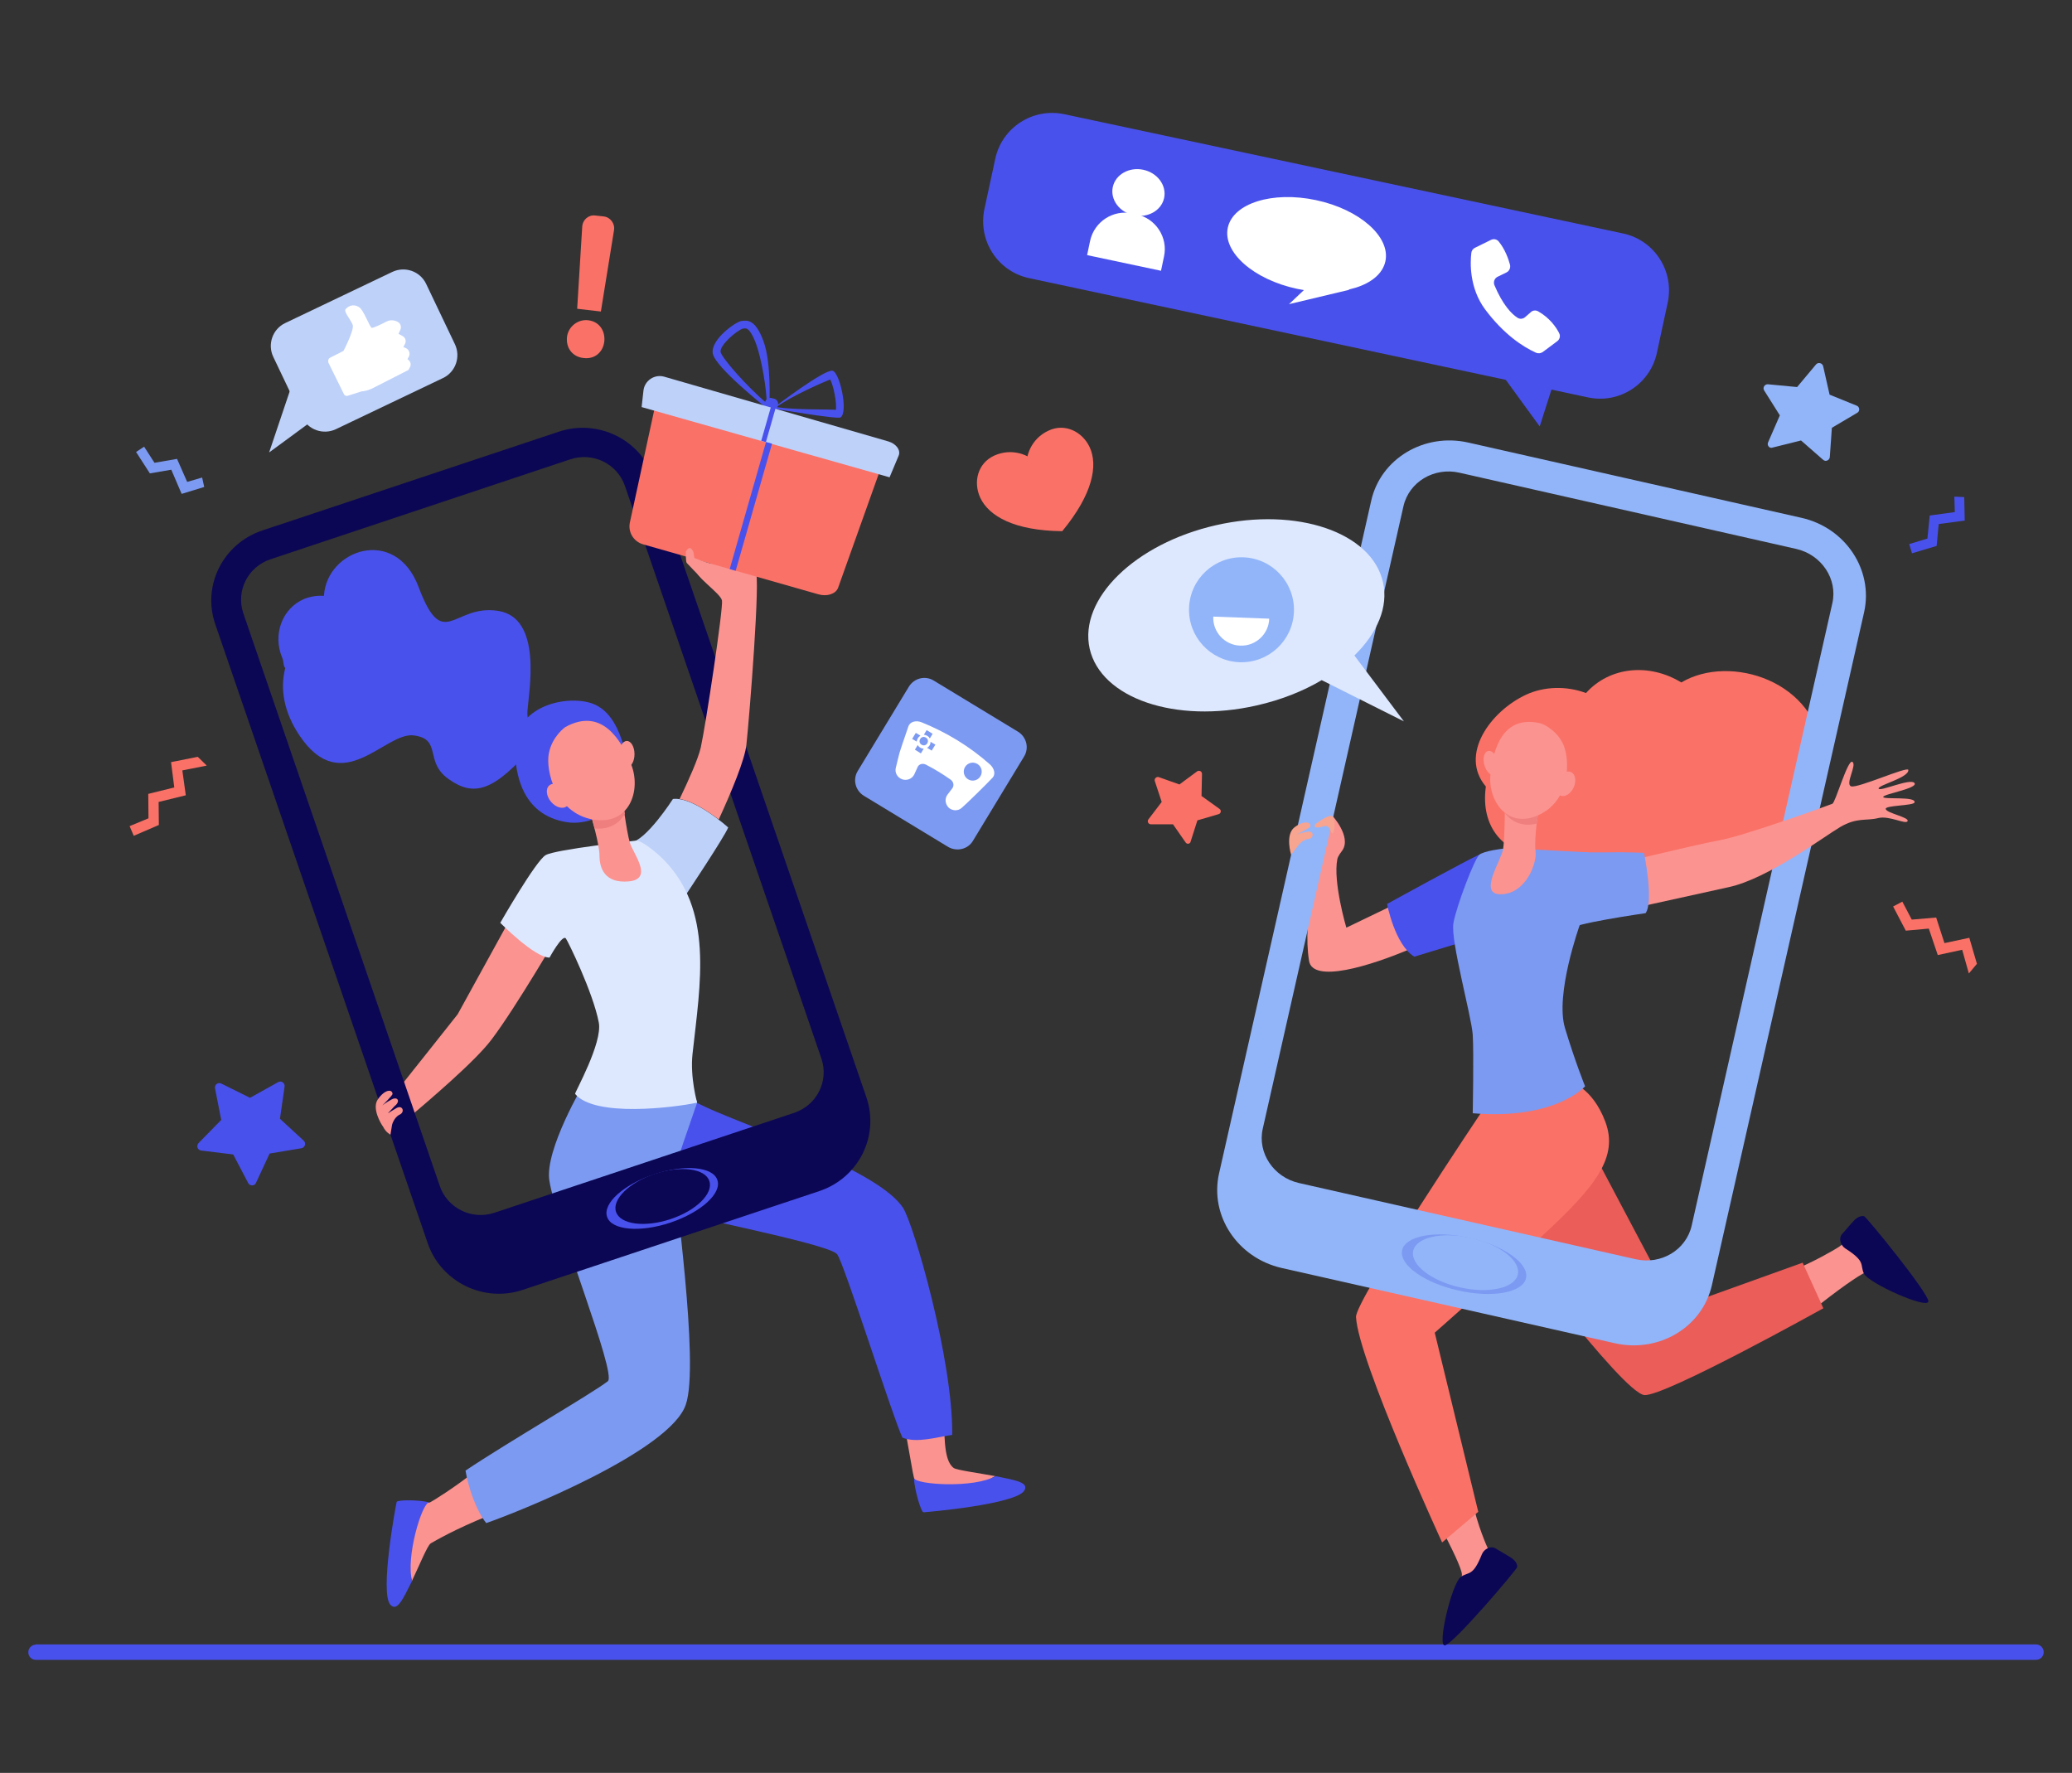 <?xml version="1.0" encoding="utf-8"?>
<!-- Generator: Adobe Illustrator 20.0.0, SVG Export Plug-In . SVG Version: 6.00 Build 0)  -->
<svg version="1.1" id="Layer_1" xmlns="http://www.w3.org/2000/svg" xmlns:xlink="http://www.w3.org/1999/xlink" x="0px" y="0px"
	 viewBox="0 0 900 770" style="enable-background:new 0 0 900 770;" xml:space="preserve">
<rect x="0" y="0" width="900" height="770" fill="#333333" stroke="none"/>
<style type="text/css">
	.st0{fill:#4951EC;}
	.st1{fill:#FA7167;}
	.st2{fill:#92B5F9;}
	.st3{fill:#FB9390;}
	.st4{fill:#7C9AF2;}
	.st5{fill:#BED1F9;}
	.st6{fill:#DDE8FE;}
	.st7{fill:#EF7F7F;}
	.st8{fill:#0B0754;}
	.st9{fill:#EA5D59;}
	.st10{fill:#F7A491;}
	.st11{fill:#FFFFFF;}
</style>
<g>
	<g>
		<path class="st0" d="M15.5,714.3c-1.7,0-3.2,1.5-3.2,3.3s1.4,3.3,3.2,3.3h868.9c1.8,0,3.3-1.5,3.3-3.3c0,0,0,0,0-0.1
			c0-1.8-1.5-3.3-3.3-3.3H15.5z"/>
	</g>
	<path class="st1" d="M515,365.9l-5.5-7.9l-9.6,0c-1.1,0-1.7-1.2-1.1-2.1l5.8-7.6l-3-9.1c-0.3-1,0.7-2,1.7-1.7l9,3.2l7.7-5.7
		c0.9-0.6,2.1,0,2.1,1.1l-0.2,9.6l7.8,5.6c0.9,0.6,0.7,2-0.4,2.3l-9.2,2.7l-2.9,9.1C517,366.6,515.6,366.8,515,365.9z"/>
	<path class="st2" d="M768,192.1l5.1-11.7l-6.8-10.8c-0.8-1.2,0.2-2.8,1.6-2.7l12.7,1.2l8.2-9.8c0.9-1.1,2.7-0.7,3.1,0.7l2.8,12.4
		l11.8,4.8c1.3,0.5,1.5,2.4,0.2,3.1l-11,6.5l-0.9,12.7c-0.1,1.4-1.8,2.2-2.9,1.2l-9.6-8.4l-12.4,3.1
		C768.6,194.9,767.4,193.4,768,192.1z"/>
	<path class="st0" d="M107.8,513.8l-6.5-12.4l-13.9-1.7c-1.6-0.2-2.3-2.1-1.1-3.3l9.8-10l-2.7-13.7c-0.3-1.6,1.3-2.8,2.7-2.1
		l12.5,6.2l12.2-6.8c1.4-0.8,3.1,0.4,2.8,2l-2,13.9l10.3,9.5c1.2,1.1,0.6,3-1,3.3l-13.8,2.3l-5.9,12.7
		C110.6,515.2,108.5,515.2,107.8,513.8z"/>
	<polygon class="st0" points="848.9,215.7 849.1,222.4 838.2,223.9 837.2,233.9 829.3,236.3 830.5,240.3 841.2,237.1 842.1,227.6 
		853.4,226.1 853.2,215.9 	"/>
	<path class="st1" d="M246.3,146.2c0.6-4.4,4.8-7.7,9.3-7.1c4.6,0.6,7.3,4.4,6.9,9.1c-0.5,4.7-4.1,7.9-9,7.3
		C248.6,155,245.7,151,246.3,146.2z M250.7,134.1l2.2-35.7c0.2-3,2.8-5.2,5.7-4.8l3.6,0.4c2.9,0.3,5,3.1,4.5,6l-5.7,35.3
		L250.7,134.1z"/>
	<g>
		<path class="st0" d="M223.7,326.1c0.2,8.9,2.5,27.9,22.6,31c12.5,2,28.5-9.3,27.4-17.5c-1-8.2-3.3-29.2-16.3-34
			C246.5,301.6,223.1,306.3,223.7,326.1z"/>
		<path class="st3" d="M391.4,612.5c2.8,11.9,5.1,29.2,5.9,30.1c0.4,0.5,1.2,3.5,1.6,4c13,4.7,24.4-0.2,33.4-5.5
			c-7.1-1.3-16.6-2.6-18-3.5c-4.9-3.5-3.8-15.9-4.6-27C406.2,611.2,397.7,609,391.4,612.5z"/>
		<path class="st0" d="M397,642c0.1,4.7,3.1,14.8,4.1,14.8c1.1,0,40.1-3.4,43.8-9.4c2.2-3.6-3.8-4.5-12.5-6.3
			C423.3,646.4,398.1,644.9,397,642z"/>
		<path class="st3" d="M206.1,639.2c-9,7.1-18.1,12.7-19.3,13.3c-0.6,0.3-3.7,0.3-4.3,0.5c-8,11.2-6.4,23.5-3.6,33.7
			c3.1-6.5,6.8-15.6,8.2-16.4c2.3-1.3,10.4-6.1,25-12C207.2,652.8,207.8,646.2,206.1,639.2z"/>
		<path class="st3" d="M226.7,389.8l-27.9,50.7c0,0-18.6,23.5-28.2,35.5c2.1,3.4,4.1,6.8,5.8,10.4c9.5-8.1,29.9-25.3,37.1-34.9
			c10.7-14.1,30.1-47.5,30.1-47.5L226.7,389.8z"/>
		<path class="st0" d="M300.8,478.1l-29.8,44c0,0-1.7-2.9,9,1c10.7,3.9,79.5,16.8,83.6,21.6c2.9,3.4,24.2,71,28.4,79.7
			c6.2,2.5,15.2-0.3,21.6-1.2c0.4-32.5-16.8-91.8-21.4-98.7c-10.3-15.5-59.2-32.3-81.2-41.7c-3.6-1.5-6.3-2.9-8.1-3.7
			C301.5,478.4,300.8,478.1,300.8,478.1z"/>
		<path class="st0" d="M186.4,652.5c-4.6-1.2-13.9-1.1-14.1-0.2c-0.3,1.1-7.5,39.6-2.7,44.7c2.9,3.1,5.4-2.4,9.4-10.4
			C176.2,676.5,183.2,652.8,186.4,652.5z"/>
		<path class="st4" d="M293,509c0.3-3.3,7.3-22.6,9.8-30.1c0.1-0.2-1.8-4.6-3.8-10.8l-2.9,0.5l-42.4,1.9c0,0-17.1,28.8-15.1,42.1
			c2.8,18.5,29.5,84.2,25.4,87.3c-7.3,5.6-43.3,26.4-61.8,38.8c1.2,7.2,4.5,17.1,9,22.8c15-5.2,80-31.4,86.7-51.5
			C304,592.3,292.5,514.6,293,509z"/>
		<path class="st5" d="M292.3,347c0,0-11.7,18.3-18.6,19l24.3,22.5c0,0,16.6-24.9,18.3-29.1C316.4,359.4,301.3,345.9,292.3,347z"/>
		<path class="st6" d="M300.8,457.8c-1.1,10.1,2,21.1,2,21.1c-9.8,2.1-44.5,6.5-53-3.8c-0.3-0.4,12-22.1,10.3-31
			c-2.5-13.1-13.4-35.3-14.3-36.5c-1.5-2-7.1,8.3-7.1,8.3c-6.5,0-21.4-15.1-21.4-15.1s15.4-26.9,19.7-29.4
			c4.2-2.5,39.3-6.3,39.3-6.3c2.6-0.2,9.6,5.9,11.6,7.9C310.1,395.2,304.2,426.9,300.8,457.8z"/>
		<path class="st3" d="M256.6,353.9c0,0,3.8,12.6,3.8,17.8c0,5.1,2.1,12.1,12.8,11.1c10.8-1.1,1.9-11.9,0.4-16.8
			c-1.5-4.9-3.4-20.3-3.4-20.3L256.6,353.9z"/>
		<path class="st7" d="M271.4,353.4c-0.6-4.2-1-7.7-1-7.7l-13.7,8.2c0,0,0.8,2.6,1.6,5.9C264.7,360.4,269.1,357.6,271.4,353.4z"/>
		<path class="st3" d="M245.5,315.8c0,0-5.7,4-7.1,11.4c-1.5,7.5,3,25.8,19,28.7c16,2.9,21.2-12.6,16.8-23.8
			C269.7,321,261.2,307.1,245.5,315.8z"/>
		
			<ellipse transform="matrix(1 -5.155232e-03 5.155232e-03 1 -1.685 1.408)" class="st3" cx="272.3" cy="327.5" rx="3.3" ry="5.7"/>
		
			<ellipse transform="matrix(0.768 -0.641 0.641 0.768 -165.212 235.385)" class="st3" cx="242.2" cy="345.7" rx="4" ry="5.9"/>
		<path class="st0" d="M229.1,308.8c0.6-8.6,6.7-40.5-12.8-43.5c-19.5-3-23.7,18.3-34.5-10.4c-10-26.6-39.9-16.3-41.1,3.9
			c-2.8-0.2-5.7,0.2-8.5,1.3c-9.6,4-13.9,15.5-9.6,25.6c0.7,1.6,0.3,3.2,1.3,4.5c-2.3,8.8-0.7,18.9,6.1,29.1
			c18.6,27.9,37.2-1.5,49.7,0.1c12.5,1.6,4.4,11.4,15.2,19c10.9,7.7,19.6,5.7,37.3-15.2l4.4-5.8
			C236.5,317.4,228.4,317.4,229.1,308.8z"/>
	</g>
	<g>
		<path class="st3" d="M778.1,552c9.8-3.9,18.6-9.2,19.6-9.8c0.8-0.4,4.1-2.9,4.6-3.2c8.6,5.1,11.8,9.5,18.6,16.4
			c-5,0.3-7.2-3.9-9.1-3.4c-2.3,0.5-9.7,5.4-21.1,14.3C788.7,559.8,783,556.6,778.1,552z"/>
		<path class="st3" d="M639.6,652.3c2.2,10.3,6.3,19.5,6.8,20.5c0.2,0.5,1.8,0.9,2,1.4c-6.5,7.7-9.3,20.4-17.2,26
			c0.6-5,3.9-14.4,3.8-16.4c-0.1-2.4-3.8-10.4-10.6-23.2C631,659.8,634.2,656.3,639.6,652.3z"/>
		<path class="st8" d="M643.7,675c0.9-2.2,3.8-3.8,5.9-2.5c2.1,1.3,4.9,2.8,7,4.2c2.3,1.6,2.5,3.4,2.4,3.9
			c-0.2,1.2-27.8,33.6-31.4,34c-3.5,0.5,3-26.9,6.9-29.7C638,682.4,639.7,685,643.7,675z"/>
		<path class="st8" d="M801.5,542.2c-2-1.3-3-4.4-1.4-6.2c1.7-1.8,3.6-4.3,5.4-6.1c2-2,3.8-1.8,4.2-1.7c1.1,0.4,28,33.4,27.9,37
			c-0.2,3.6-25.9-7.8-28-12.1C807.8,549.2,810.6,548,801.5,542.2z"/>
		<path class="st9" d="M650.2,531.7c0,0,54.6,73.5,64.1,74.2c8.9,0.6,77.7-37.7,77.7-37.7l-9-19.8l-55.1,19.8l-38.4-72.6
			L650.2,531.7z"/>
		<path class="st1" d="M681.6,469.6c0,0,10,2.4,15.7,17.6c5.7,15.2-3.8,27.9-27.8,49.9c-23.3,21.5-46.3,41.7-46.3,41.7l18.9,77.8
			l-15.7,13.3c0,0-36.4-79-37.4-97.9c-0.4-7.2,55.5-90.5,55.5-90.5L681.6,469.6z"/>
		<path class="st3" d="M639.3,374.3l-30.4,17l-24.1,11.6c0,0-5.9-20-3.9-29.8c0.3-1.4,1.7-3.1,2.2-3.8c4-6-4.5-15.2-4.5-15.2
			s-5.1-1.5-8.6,7c-3.5,8.4,2.9,12,2.9,12s-7.3,25.6-4.3,44.2c1.6,9.8,26,2.6,45.5-5.8c16.4-7.1,28.4-15,28.4-15L639.3,374.3z"/>
		<path class="st0" d="M646.2,371.4c-0.6-0.6-1.7-1-3.4-0.3c-3.8,1.4-40.3,21.5-40.3,21.5s3.3,17.6,11.8,22.9l18.4-5.6l14.1-35.6
			C647.2,373.3,647,372.2,646.2,371.4z"/>
		<path class="st1" d="M730.3,296.4c-13.9-8.5-31.1-6.9-41.4,4.6c-8.5-3.2-18.2-2.9-26,0.7c-15.5,7.2-29.2,26.1-17.5,39.9
			c-2.5,18.2,8.4,28.8,22,30c7.4,14.8,33.6,16.3,48.6,4.1c12.4,4.8,27.2,2.7,36.4-6.2c2.2-2.2,5.4-5.6,6.2-5.9
			c-0.9,0.4,34.7-4.3,33-35.6C789.8,296,751.6,283.7,730.3,296.4z"/>
		<path class="st4" d="M667.3,369l22.6,1.2l-3.7,31.5c0,0-10.9,30.3-6.4,44.9c4.4,14.6,8.7,25.2,8.7,25.2s-12.8,14.7-48.8,11.7
			c0,0,0.5-26.2,0-34.1c-0.5-7.9-9.7-40.9-8.4-48.4c1.3-7.5,9.2-28.1,11.3-29.8c2.1-1.7,10.2-2.6,10.2-2.6L667.3,369z"/>
		<path class="st3" d="M668.3,351.7c0,0-0.4,2.5-0.8,5.8c-0.5,4.1-0.9,9.3-0.5,12.1c0.7,5-4,18.3-14.7,18.8
			c-10.7,0.5-0.2-14.6,0.6-19.6c0.8-5,0.8-23.1,0.8-23.1L668.3,351.7z"/>
		<path class="st7" d="M653.8,353.3c0-4.2-0.1-7.7-0.1-7.7l14.6,6.1c0,0-0.4,2.6-0.8,6C661.4,359.2,656.7,357,653.8,353.3z"/>
		<path class="st3" d="M669.4,314.2c0,0,6.2,2.2,9.4,8.6c3.2,6.4,3.8,24.4-10.1,31c-13.9,6.7-22.5-6.1-21.3-17.5
			C648.6,325.1,652.8,310.2,669.4,314.2z"/>
		
			<ellipse transform="matrix(0.965 -0.261 0.261 0.965 -64.075 180.402)" class="st3" cx="647.9" cy="331.7" rx="3.1" ry="5.4"/>
		
			<ellipse transform="matrix(0.413 -0.91 0.91 0.413 89.426 819.262)" class="st3" cx="680.6" cy="340.2" rx="5.6" ry="3.8"/>
	</g>
	<g>
		<path class="st8" d="M376.3,476.5c-2.1-6.2-88.5-257.8-92.3-268.8c-5.8-16.8-24.3-25.9-41.3-20.2l-128.8,42.9
			c-17,5.7-26.2,23.9-20.4,40.7L185.8,540c5.8,16.8,24.3,25.9,41.3,20.2l128.8-42.9C373,511.6,382.1,493.3,376.3,476.5z M345,483.3
			l-130.2,43.4c-9.8,3.3-20.5-1.9-23.8-11.7l-85.3-248.6c-3.3-9.7,1.9-20.2,11.8-23.5l130.2-43.4c9.8-3.3,20.5,1.9,23.8,11.7
			c20.7,60.4,83.5,243.2,85.3,248.6C360.1,469.5,354.8,480,345,483.3z"/>
		<path class="st0" d="M311.6,512.5c2,5.8-7.1,14-20.4,18.5c-13.2,4.4-25.6,3.3-27.5-2.5c-2-5.8,7.1-14,20.4-18.5
			C297.3,505.6,309.7,506.7,311.6,512.5z"/>
		<path class="st8" d="M308.1,512.9c1.9,5.4-5.7,12.9-16.9,16.6c-11.2,3.7-21.7,2.3-23.6-3.1c-1.9-5.4,5.7-12.9,16.9-16.6
			C295.7,506.1,306.3,507.5,308.1,512.9z"/>
	</g>
	<g>
		<path class="st2" d="M782.5,224.9l-144.8-32.7c-19.1-4.3-38,7-42.1,25.3l-66.1,292.2c-4.1,18.3,8,36.6,27.2,41l144.8,32.7
			c19.1,4.3,38-7,42.1-25.3l66.1-292.2C813.8,247.5,801.6,229.2,782.5,224.9z M734.8,532.3c-2.4,10.6-13.3,17.1-24.3,14.6
			l-146.3-33.1c-11-2.5-18.1-13.1-15.7-23.6l61.1-270.3c2.4-10.6,13.3-17.1,24.3-14.6l146.3,33.1c11,2.5,18.1,13.1,15.7,23.6
			L734.8,532.3z"/>
		
			<ellipse transform="matrix(0.221 -0.975 0.975 0.221 -39.36 1047.744)" class="st4" cx="635.8" cy="548.5" rx="11.7" ry="27.6"/>
		
			<ellipse transform="matrix(0.221 -0.975 0.975 0.221 -38.303 1047.896)" class="st2" cx="636.5" cy="547.9" rx="11" ry="23.3"/>
	</g>
	<path class="st3" d="M688.9,378.4c0,0,47.6-11.6,58.2-13.5c10.6-1.9,47.4-15.2,48.8-15.8c1.4-0.6,6.7-19.5,8.7-18.2
		c2.1,1.3-3.2,9.5-0.6,10.6c2.6,1.1,24.8-8.9,24.9-7.1c0.3,3.4-13.3,6.6-12.9,8.1c0.4,1.5,13.9-4.7,15.6-2.4
		c1.6,2.3-13.3,4.7-13.6,6c-0.3,1.3,14.4-0.4,13.6,2.4c-0.4,1.5-13.1,1.2-12.5,2.9c0.5,1.8,10.1,3.5,9.5,5.2
		c-0.7,1.7-7.9-2.5-12.8-1.3c-5,1.3-9.2-0.4-16.5,3.9c-7.3,4.3-31.3,22.4-48.4,26.1c-17.1,3.7-54.7,12.1-54.7,12.1L688.9,378.4z"/>
	<path class="st4" d="M677.4,371.1c1.6-0.8,6.6-0.9,12.4-0.9c2.2,0,5.2,0,7.5,0c8.6-0.2,16.8,0.2,16.8,0.2s4.3,20.9,0.7,26.2
		c0,0-33.6,4.8-32.8,7.1L677.4,371.1z"/>
	<path class="st10" d="M560.8,371.2l2.9-3.7c0,0,1.8-2.8,4.5-3.1c2.7-0.3,2.6-3.7-0.2-3.2c-2.9,0.5-4.7,1.2-4.7,1.2s5.7-2.9,5.8-3.3
		c0.6-2.1-2.6-3-6.8,0.2C558.1,362.5,560.8,371.2,560.8,371.2z"/>
	<path class="st3" d="M172.3,481.2c-1.8,1-3.1,1.9-3.7,2.3c0-0.1,0.1-0.1,0.1-0.2c0.6-0.6,2.7-2.9,2.7-2.9c2.7-2.1,1.3-4.3-1.3-2.9
		c-2.6,1.4-4,2.6-4,2.6s4.4-4.3,4.4-5c-0.1-2.2-3.4-2-6.4,2.4c-2.6,3.8,1.2,10.4,2.4,12c1.1,2.3,3.1,3.3,3.1,3.3l0.7-4.3
		c0,0,0.8-3.2,3.3-4.4C176,483,174.9,479.8,172.3,481.2z"/>
	<path class="st10" d="M571.3,358c0,0,6.8-5.4,7.8-3.1c1.1,2.3,0.6,7.3-0.4,7c-1-0.4-0.9-3.9-3.8-3
		C574.2,359.1,570.1,360.3,571.3,358z"/>
	<g>
		<path class="st0" d="M689.8,172.6l-242.8-51.8c-13.6-2.9-22.3-16.3-19.4-30l4.7-21.8c2.9-13.6,16.3-22.3,30-19.4L705,101.4
			c13.6,2.9,22.3,16.3,19.4,30l-4.7,21.8C716.8,166.8,703.4,175.5,689.8,172.6z"/>
		<polygon class="st0" points="646.5,154.6 668.8,185.2 676,162.6 		"/>
		<g>
			
				<ellipse transform="matrix(0.208 -0.978 0.978 0.208 309.824 550.139)" class="st11" cx="494.8" cy="83.6" rx="10.1" ry="11.4"/>
			<path class="st11" d="M493.7,93.1l-1.8-0.4c-8.4-1.8-16.6,3.6-18.4,11.9l-1.3,6.2l32.1,6.8l1.3-6.2
				C507.4,103.2,502.1,94.9,493.7,93.1z"/>
		</g>
		
			<ellipse transform="matrix(0.208 -0.978 0.978 0.208 345.572 639.403)" class="st11" cx="567.8" cy="106.2" rx="19.7" ry="35"/>
		<polygon class="st11" points="570.9,121.7 559.9,132.1 585.9,125.9 584.9,109.2 		"/>
		<path class="st11" d="M650.5,120.2l3.9-1.9c1.2-0.6,1.8-2,1.5-3.3c-0.7-2.6-2.2-6.8-4.9-10.1c-0.8-1-2.2-1.3-3.4-0.7l-6.9,3.4
			c-0.9,0.4-1.5,1.3-1.6,2.2c-0.5,4-1,15.2,6,24.6c8,10.7,16.3,16.2,22.1,18.8c0.9,0.4,2,0.3,2.9-0.3l6.3-4.7
			c1.1-0.8,1.5-2.3,0.8-3.6c-1.3-2.5-4-6.5-9.1-9.4c-1.1-0.6-2.4-0.4-3.2,0.4l-2.4,2.1c-1,0.9-2.4,1-3.5,0.2
			c-2.3-1.5-6.2-5.3-9.9-14.1C648.6,122.5,649.1,120.9,650.5,120.2z"/>
	</g>
	<g>
		<path class="st4" d="M411.8,367.8l-36.6-22.2c-3.7-2.3-4.9-7.1-2.6-10.8l22.2-36.6c2.3-3.7,7.1-4.9,10.8-2.6l36.6,22.2
			c3.7,2.3,4.9,7.1,2.6,10.8l-22.2,36.6C420.4,368.9,415.5,370,411.8,367.8z"/>
		<g>
			<path class="st11" d="M431.1,337.8c1.4-1.4,0.9-4-1.1-5.8c-8.8-7.8-18.8-13.9-29.7-18.3c-2.5-1-5-0.2-5.7,1.7l0,0
				c-5.1,15-3.3,9.4-5.5,18.1c-0.5,2,0.6,4.1,2.6,4.9l0,0c2,0.8,4.4,0,5.4-2c0.5-1.1,1-2.2,1.5-3.3c0.6-1.3,2.2-1.7,3.6-1
				c3.7,1.9,7.3,4.1,10.7,6.5c1.3,0.9,1.6,2.6,0.8,3.7c-0.7,1-1.5,1.9-2.2,2.9c-1.3,1.8-0.9,4.2,0.7,5.7h0c1.6,1.3,3.9,1.4,5.5,0
				C419.5,349.4,428.3,340.8,431.1,337.8z"/>
			<g>
				<path class="st4" d="M402.8,319.6c0.5,0.3,0.8,0.7,1.1,1.1l1.2-2l-2.6-1.6l-1.2,2C401.8,319.2,402.3,319.3,402.8,319.6z"/>
				<path class="st4" d="M398.7,320.6c0.3-0.5,0.7-0.8,1.1-1.1l-2-1.2l-1.6,2.6l2,1.2C398.2,321.6,398.4,321.1,398.7,320.6z"/>
				<path class="st4" d="M399.7,324.7c-0.5-0.3-0.8-0.7-1.1-1.1l-1.2,2l2.6,1.6l1.2-2C400.7,325.1,400.1,325,399.7,324.7z"/>
				<path class="st4" d="M404.2,322.2c0,0.5-0.1,1-0.4,1.5c-0.3,0.5-0.7,0.8-1.1,1.1l2,1.2l1.6-2.6L404.2,322.2z"/>
			</g>
			
				<ellipse transform="matrix(0.519 -0.855 0.855 0.519 -82.464 497.698)" class="st4" cx="401.2" cy="322.2" rx="1.8" ry="1.8"/>
			
				<ellipse transform="matrix(0.519 -0.855 0.855 0.519 -83.522 522.296)" class="st4" cx="422.5" cy="335.4" rx="3.9" ry="3.9"/>
		</g>
	</g>
	<path class="st1" d="M446.3,198.2c0,0,1.3-7.6,9.2-11.2c7-3.3,14.6,0.4,17.8,7.2c3.7,7.9,1.4,20.4-11.9,36.5
		c-20.9-0.2-31.9-6.6-35.6-14.5c-3.2-6.9-1.1-15,6-18.3C439.7,194.3,446.3,198.2,446.3,198.2z"/>
	<path class="st5" d="M192.4,164.2l-46.5,22.2c-5.5,2.6-12.1,0.3-14.7-5.2l-12.5-26.2c-2.6-5.5-0.3-12.1,5.2-14.7l46.5-22.2
		c5.5-2.6,12.1-0.3,14.7,5.2l12.5,26.2C200.2,155,197.9,161.6,192.4,164.2z"/>
	<polygon class="st5" points="126.9,166.8 116.9,196.5 139.1,180.2 	"/>
	<g>
		<path class="st11" d="M143.3,155.4l5.9-3c0,0,4.8-9.2,4-11.3c-0.7-2.1-4-5.7-3.1-6.8c0.9-1.1,3.2-2.7,6-0.8c2,1.4,4.5,8.7,5.4,8.9
			c0.6,0.1,4-1.5,6.5-2.8c1.6-0.8,3.6-0.6,5.1,0.4l0,0c1,0.7,1.3,2.1,0.8,3.2l-0.8,1.8l1.7,0.9c1.3,0.7,1.8,2.2,1.1,3.5l-0.7,1.3
			l1.1,0.5c1.4,0.6,2,2.3,1.3,3.7l-0.6,1.1l0.3,0.2c1.1,0.8,1.4,2.3,0.7,3.4l-0.6,1.1l-15.7,8c-1.5,0.7-3.1,1.2-4.7,1.3l-6,1.9
			c-0.6,0.2-1.3-0.1-1.6-0.7l-6.8-13.8C142.4,156.5,142.7,155.7,143.3,155.4z"/>
	</g>
	<g>
		<path class="st6" d="M528.2,228.1c35.2-8,67.6,3.1,72.5,24.7c2.5,10.8-2.5,22.2-12.4,31.9l21.5,28.6l-35.7-17.9
			c-8.1,4.8-17.7,8.6-28.3,11c-35.2,8-67.6-3.1-72.5-24.7C468.5,260.1,493,236.1,528.2,228.1z"/>
		
			<ellipse transform="matrix(4.043177e-02 -0.999 0.999 4.043177e-02 253.018 792.888)" class="st2" cx="539.3" cy="264.7" rx="22.8" ry="22.8"/>
		<path class="st11" d="M527,267.8c-0.3,6.7,5,12.4,11.7,12.6c6.7,0.3,12.4-5,12.6-11.7L527,267.8z"/>
	</g>
	<polygon class="st1" points="85.9,328.7 74.3,331 75.7,342 64.4,344.8 64.5,355.4 56.3,358.8 58.1,363 69,358.3 68.9,348.3 
		80.7,345.4 79.2,334.6 89.8,332.5 	"/>
	<polygon class="st1" points="858.7,418.6 855.4,407.3 844.6,409.6 841,398.5 830.4,399.4 826.3,391.6 822.3,393.7 827.8,404.2 
		837.8,403.3 841.7,414.8 852.3,412.5 855.2,422.8 	"/>
	<polygon class="st4" points="87.8,207.4 81.3,209.3 76.9,199.3 67.1,201 62.6,194 59.1,196.3 65.1,205.6 74.4,204 78.9,214.5 
		88.7,211.5 	"/>
	<g>
		<path class="st3" d="M328.2,248.1c-2.3-1.9-7.5-3.4-10.2-3.6c-2.6-0.2-14.1-0.2-15.6,2.5c-1.5,2.8,10.6,10.6,11.2,13.8
			c0.6,3.3-7,53.8-9.2,63.8c-1.1,4.9-5.3,14.3-9.2,22.4c5.7,0.9,12.6,5.6,17,8.9c5.6-12.2,11.3-25.9,12-32.4
			C325.6,310.5,330.4,250,328.2,248.1z"/>
		<g>
			<g>
				<path class="st0" d="M361.5,161c-3.9-0.3-24.4,15.3-24.4,15.3l-0.9,1.2c0,0,27.6,4.7,28.9,3.8C368.6,179,364.7,161.3,361.5,161z
					 M337.2,176.8c6.7-4.9,20.4-10.8,23.4-12c1.5,2.8,2.9,10.2,2.5,13.2C359.8,177.7,345.2,178.1,337.2,176.8z"/>
			</g>
			<g>
				<path class="st0" d="M331.6,148.1c-3.5-9.5-7-9-9.5-8.7c-2.5,0.3-13.5,8.1-12.5,14.1c1,6,23.1,23.5,23.1,23.5l1.5-1.7
					C334.2,175.3,335.1,157.5,331.6,148.1z M313,152.9c-0.5-3,7.1-9.4,9.7-10.2c0.6-0.1,1.1-0.1,1.5,0c0.5,0.1,2.1,1,4.2,6.6
					c2.3,6.1,4.7,20.2,4.6,25.8C324.2,167.7,313.6,155.5,313,152.9z"/>
			</g>
			<path class="st0" d="M332.9,180.7l1.2,0.3c1.2,0.3,2.4-0.3,2.8-1.5l1-3.5c0.3-1.2-0.3-2.4-1.5-2.8l-1.2-0.3
				c-1.2-0.3-2.4,0.3-2.8,1.5l-1,3.5C331.1,179.1,331.8,180.4,332.9,180.7z"/>
			<path class="st1" d="M355.4,258.1l-76.1-21.7c-4.1-1.2-6.6-5.3-5.7-9.5l13.5-62.3l99.2,28.3l-22.3,62.5
				C362.9,258,359.2,259.2,355.4,258.1z"/>
			<path class="st5" d="M386.4,207.3l-107.7-30.5l0.8-7.2c0.5-4.3,4.8-7.2,9-6l97.3,28.1c3.5,1,5.6,3.9,4.5,6.3L386.4,207.3z"/>
			
				<rect x="325.9" y="183.4" transform="matrix(0.275 -0.962 0.962 0.275 64.598 454.527)" class="st0" width="15.3" height="2.1"/>
			
				<rect x="297.2" y="218.6" transform="matrix(0.275 -0.962 0.962 0.275 24.928 472.957)" class="st0" width="57.4" height="2.7"/>
		</g>
		<path class="st3" d="M308.5,248l0.3-3.2c-2.6-0.7-5.6-1.8-7.2-2.5l-0.4-2.5c-1.4-3.4-2.9-1-3.3-0.2c0,0-0.1,4.3,0.4,4.9
			c0,0,5.1,5.4,7.3,7.5c1.1,1,4.5,3.8,4.5,3.8l2.8-3.8L308.5,248z"/>
	</g>
</g>
</svg>
